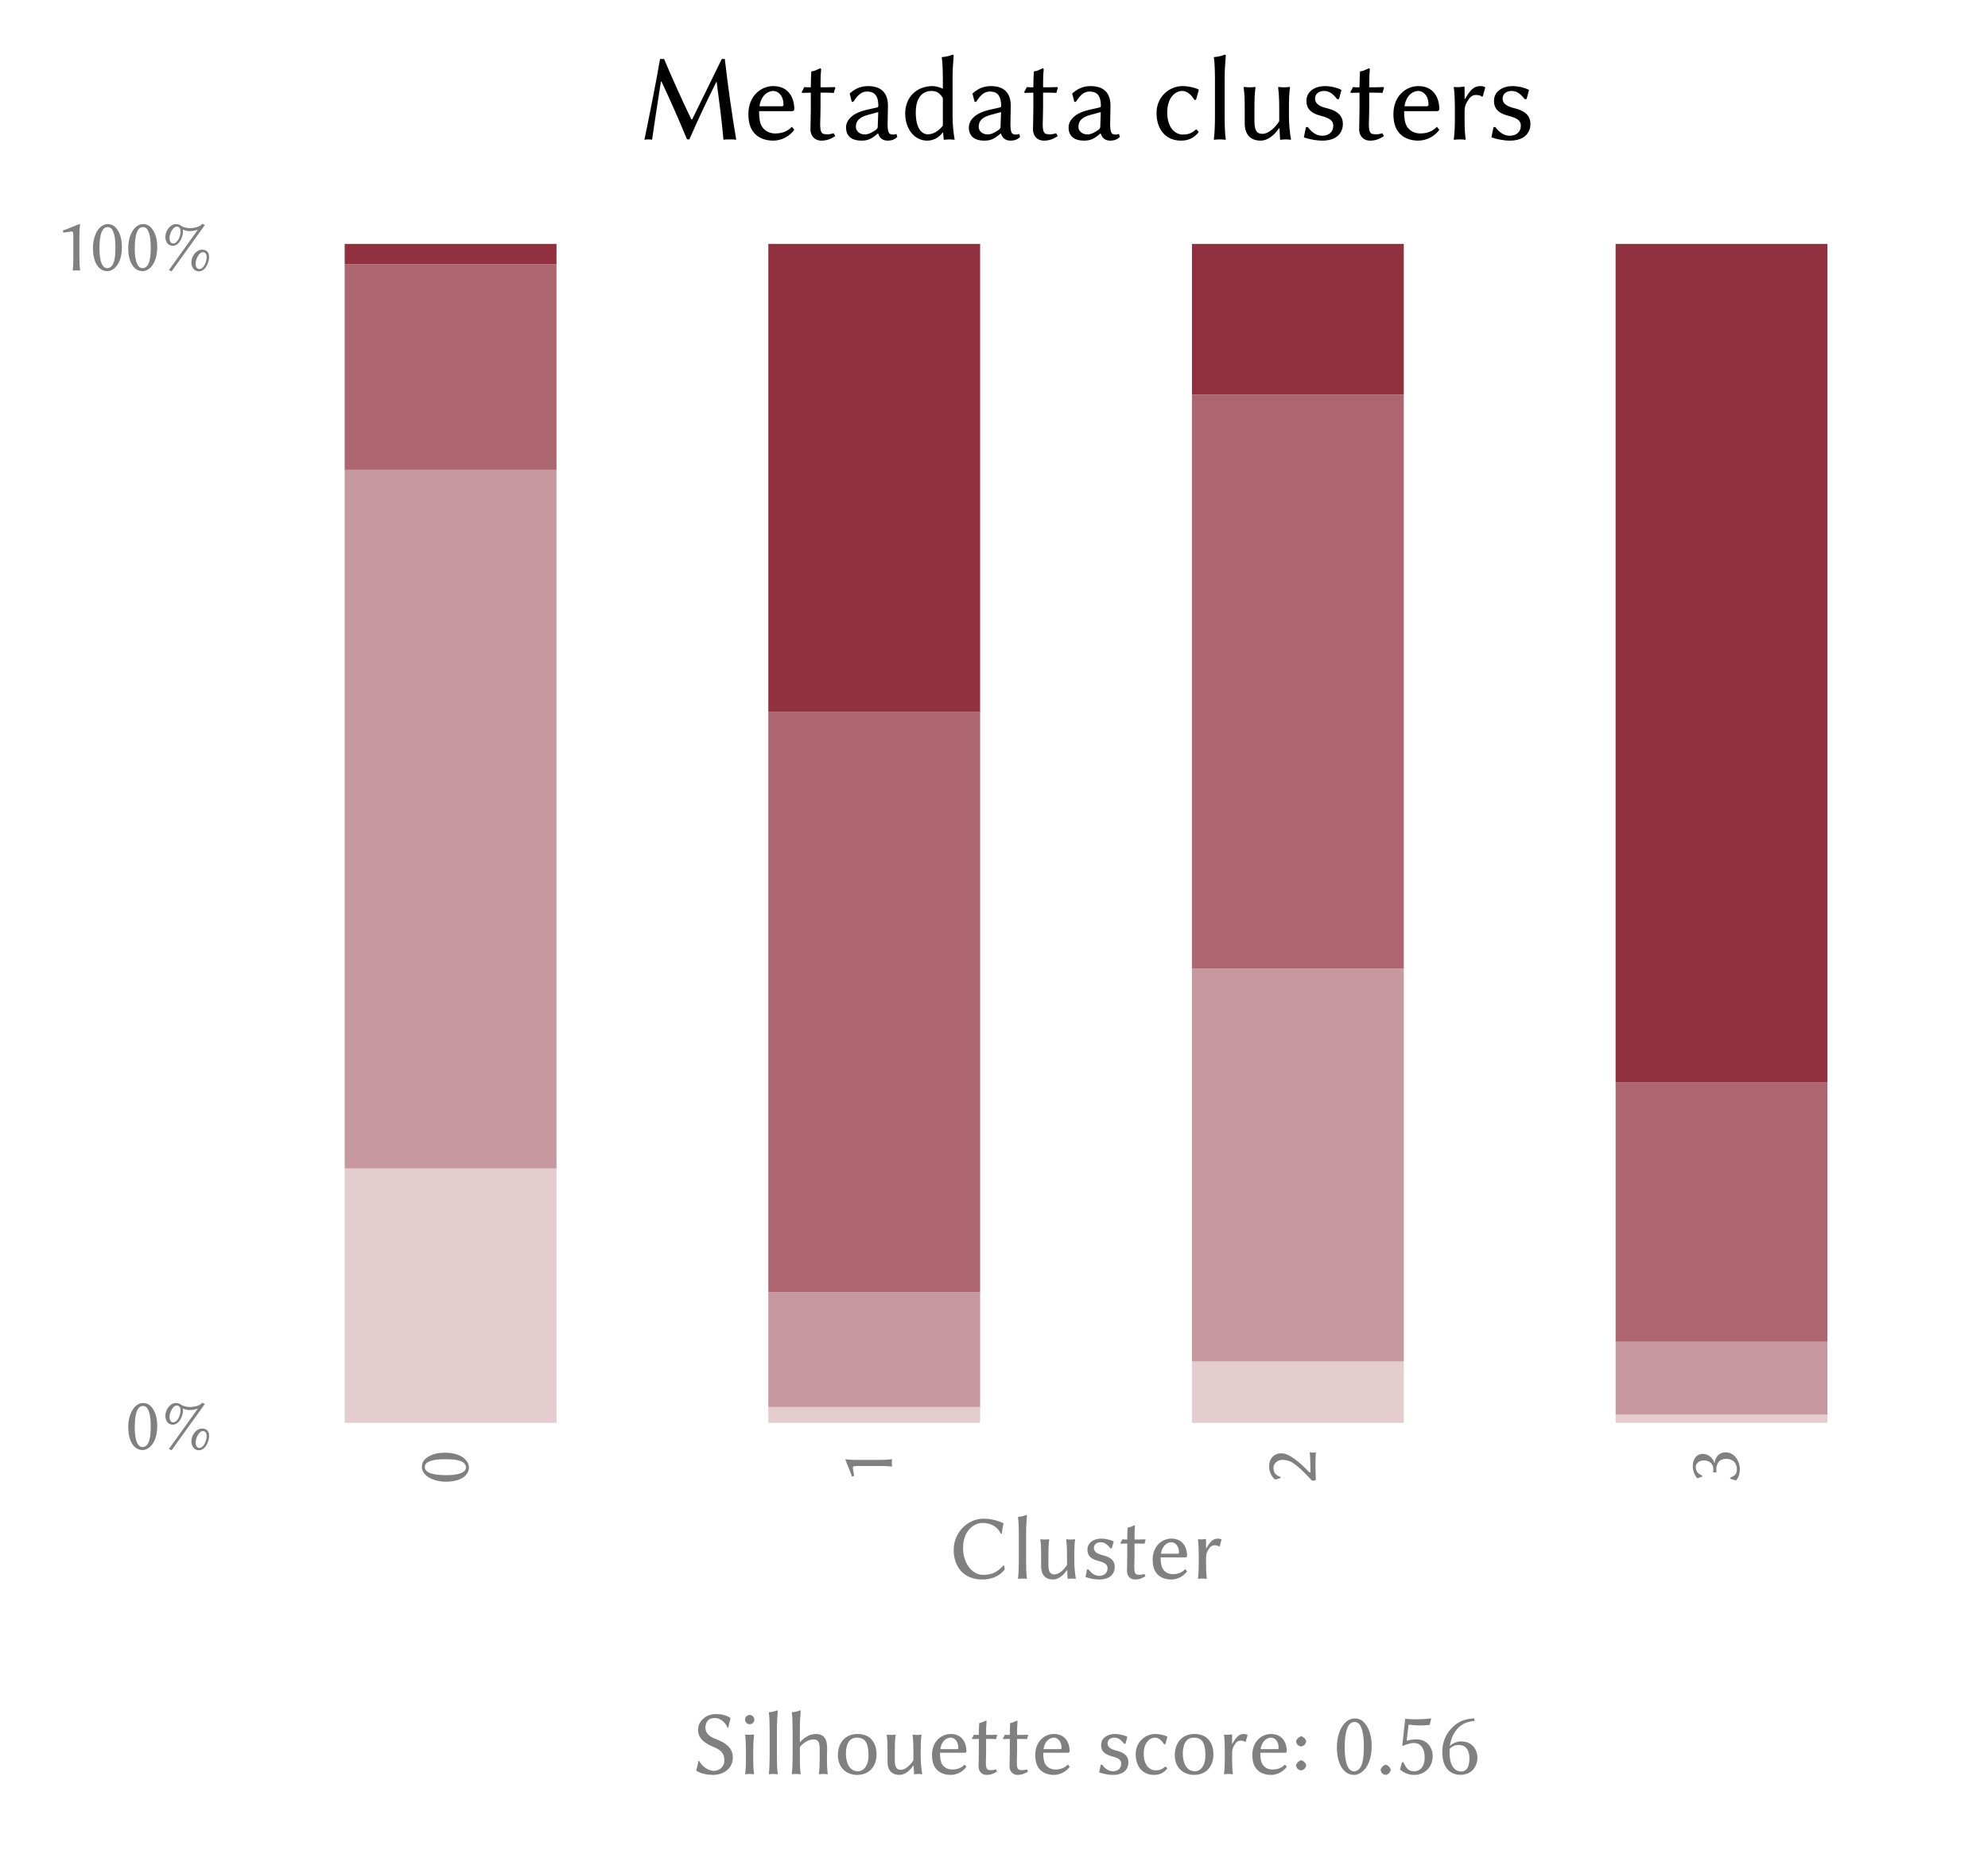 <?xml version="1.0" encoding="utf-8" standalone="no"?>
<!DOCTYPE svg PUBLIC "-//W3C//DTD SVG 1.1//EN"
  "http://www.w3.org/Graphics/SVG/1.1/DTD/svg11.dtd">
<!-- Created with matplotlib (https://matplotlib.org/) -->
<svg height="243.735pt" version="1.1" viewBox="0 0 261.85 243.735" width="261.85pt" xmlns="http://www.w3.org/2000/svg" xmlns:xlink="http://www.w3.org/1999/xlink">
 <defs>
  <style type="text/css">
*{stroke-linecap:butt;stroke-linejoin:round;}
  </style>
 </defs>
 <g id="figure_1">
  <g id="patch_1">
   <path d="M 0 243.735 
L 261.85 243.735 
L 261.85 0 
L 0 0 
z
" style="fill:none;"/>
  </g>
  <g id="axes_1">
   <g id="patch_2">
    <path d="M 31.45 187.447 
L 254.65 187.447 
L 254.65 24.367 
L 31.45 24.367 
z
" style="fill:none;"/>
   </g>
   <g id="patch_3">
    <path clip-path="url(#pabb677151f)" d="M 45.4 187.447 
L 73.3 187.447 
L 73.3 153.941 
L 45.4 153.941 
z
" style="fill:#e4cccf;"/>
   </g>
   <g id="patch_4">
    <path clip-path="url(#pabb677151f)" d="M 101.2 187.447 
L 129.1 187.447 
L 129.1 185.371 
L 101.2 185.371 
z
" style="fill:#e4cccf;"/>
   </g>
   <g id="patch_5">
    <path clip-path="url(#pabb677151f)" d="M 157 187.447 
L 184.9 187.447 
L 184.9 179.371 
L 157 179.371 
z
" style="fill:#e4cccf;"/>
   </g>
   <g id="patch_6">
    <path clip-path="url(#pabb677151f)" d="M 212.8 187.447 
L 240.7 187.447 
L 240.7 186.38 
L 212.8 186.38 
z
" style="fill:#e4cccf;"/>
   </g>
   <g id="patch_7">
    <path clip-path="url(#pabb677151f)" d="M 45.4 153.941 
L 73.3 153.941 
L 73.3 61.89 
L 45.4 61.89 
z
" style="fill:#c898a0;"/>
   </g>
   <g id="patch_8">
    <path clip-path="url(#pabb677151f)" d="M 101.2 185.371 
L 129.1 185.371 
L 129.1 170.213 
L 101.2 170.213 
z
" style="fill:#c898a0;"/>
   </g>
   <g id="patch_9">
    <path clip-path="url(#pabb677151f)" d="M 157 179.371 
L 184.9 179.371 
L 184.9 127.599 
L 157 127.599 
z
" style="fill:#c898a0;"/>
   </g>
   <g id="patch_10">
    <path clip-path="url(#pabb677151f)" d="M 212.8 186.38 
L 240.7 186.38 
L 240.7 176.773 
L 212.8 176.773 
z
" style="fill:#c898a0;"/>
   </g>
   <g id="patch_11">
    <path clip-path="url(#pabb677151f)" d="M 45.4 61.89 
L 73.3 61.89 
L 73.3 34.794 
L 45.4 34.794 
z
" style="fill:#ad6570;"/>
   </g>
   <g id="patch_12">
    <path clip-path="url(#pabb677151f)" d="M 101.2 170.213 
L 129.1 170.213 
L 129.1 93.802 
L 101.2 93.802 
z
" style="fill:#ad6570;"/>
   </g>
   <g id="patch_13">
    <path clip-path="url(#pabb677151f)" d="M 157 127.599 
L 184.9 127.599 
L 184.9 51.994 
L 157 51.994 
z
" style="fill:#ad6570;"/>
   </g>
   <g id="patch_14">
    <path clip-path="url(#pabb677151f)" d="M 212.8 176.773 
L 240.7 176.773 
L 240.7 142.615 
L 212.8 142.615 
z
" style="fill:#ad6570;"/>
   </g>
   <g id="patch_15">
    <path clip-path="url(#pabb677151f)" d="M 45.4 34.794 
L 73.3 34.794 
L 73.3 32.133 
L 45.4 32.133 
z
" style="fill:#913140;"/>
   </g>
   <g id="patch_16">
    <path clip-path="url(#pabb677151f)" d="M 101.2 93.802 
L 129.1 93.802 
L 129.1 32.133 
L 101.2 32.133 
z
" style="fill:#913140;"/>
   </g>
   <g id="patch_17">
    <path clip-path="url(#pabb677151f)" d="M 157 51.994 
L 184.9 51.994 
L 184.9 32.133 
L 157 32.133 
z
" style="fill:#913140;"/>
   </g>
   <g id="patch_18">
    <path clip-path="url(#pabb677151f)" d="M 212.8 142.615 
L 240.7 142.615 
L 240.7 32.133 
L 212.8 32.133 
z
" style="fill:#913140;"/>
   </g>
   <g id="matplotlib.axis_1">
    <g id="xtick_1">
     <g id="line2d_1"/>
     <g id="text_1">
      <!-- 0 -->
      <defs>
       <path d="M 23.297 57.094 
C 25 57.094 26.594 56.5 27.703 55.5 
C 30.797 52.906 33.5 45.094 33.5 31.703 
C 33.5 22.5 33.203 17.297 31.797 12.203 
C 29.594 3.906 24.703 2.906 22.906 2.906 
C 13.594 2.906 12.5 20 12.5 28.703 
C 12.5 53.406 18.703 57.094 23.297 57.094 
z
M 22.797 -1 
C 30.5 -1 42.094 7.5 42.094 30.906 
C 42.094 46.5 36.406 54.203 32.797 57.5 
C 30.094 60 26.906 61 23.297 61 
C 13.297 61 3.906 48.594 3.906 28.906 
C 3.906 12.703 10.406 -1 22.797 -1 
z
" id="LinBiolinumO-48"/>
      </defs>
      <g style="fill:#808080;" transform="translate(61.665 195.597)rotate(-90)scale(0.1 -0.1)">
       <use xlink:href="#LinBiolinumO-48"/>
      </g>
     </g>
    </g>
    <g id="xtick_2">
     <g id="line2d_2"/>
     <g id="text_2">
      <!-- 1 -->
      <defs>
       <path d="M 32.594 18.906 
L 32.594 44.297 
C 32.594 55.094 33.203 59.094 33.406 60.5 
C 33.406 61 33.094 61 32.703 61 
C 26.203 58.906 18.594 55 10.797 52.594 
L 11.406 49.703 
C 15.906 50.203 20.797 51.297 22.797 51.297 
C 24.594 51.297 24.594 47.297 24.594 43.703 
L 24.594 18.906 
C 24.594 11.094 24.5 5.703 23.797 0 
L 23.906 -0.297 
C 23.906 -0.297 26.703 0 28.5 0 
C 30.5 0 33.297 -0.297 33.297 -0.297 
L 33.5 0 
C 32.797 6 32.594 11 32.594 18.906 
z
" id="LinBiolinumO-49"/>
      </defs>
      <g style="fill:#808080;" transform="translate(117.465 195.597)rotate(-90)scale(0.1 -0.1)">
       <use xlink:href="#LinBiolinumO-49"/>
      </g>
     </g>
    </g>
    <g id="xtick_3">
     <g id="line2d_3"/>
     <g id="text_3">
      <!-- 2 -->
      <defs>
       <path d="M 22.203 55.297 
C 27.406 55.297 32.703 50.5 32.703 43.406 
C 32.703 39.297 31.5 34 28.906 30.094 
C 21.797 19.406 10.297 9.297 5.406 4.703 
C 5.297 4.297 5.203 3.906 5.203 3.406 
C 5.203 1.906 5.703 0.297 6.203 -0.5 
C 13.594 -0.297 17.906 0 25.203 0 
C 32.406 0 35.406 -0.203 42.5 -0.5 
C 42.406 0.5 42.203 1.703 42.203 2.797 
C 42.203 4.406 42.297 5.906 42.703 7.5 
C 37.094 7 34 6.703 24.406 6.703 
C 20.906 6.703 19 6.703 16.203 6.5 
C 16.203 6.594 16.094 6.797 16.094 7 
C 16.094 7.906 17.203 8.906 17.906 9.703 
C 22.797 14.406 27.5 18.906 34.094 27.797 
C 37.797 32.703 41.297 39.094 41.297 44.797 
C 41.297 54.297 34.906 61 23.797 61 
C 14.703 61 8.797 55.906 6.594 52.906 
L 8.703 46 
L 10 45.906 
C 11.406 48.906 11.906 50.906 14.5 53 
C 16.5 54.594 19.406 55.297 22.203 55.297 
z
" id="LinBiolinumO-50"/>
      </defs>
      <g style="fill:#808080;" transform="translate(173.265 195.597)rotate(-90)scale(0.1 -0.1)">
       <use xlink:href="#LinBiolinumO-50"/>
      </g>
     </g>
    </g>
    <g id="xtick_4">
     <g id="line2d_4"/>
     <g id="text_4">
      <!-- 3 -->
      <defs>
       <path d="M 20.906 2.906 
C 13 2.906 11.906 5.906 9.203 11.703 
L 7.703 11.594 
L 5.5 4.094 
L 5.797 3.797 
C 8.406 1.594 12.703 -1 20.703 -1 
C 29.203 -1 42.594 4.797 42.594 18 
C 42.594 25.906 36.5 31.5 28.797 32.203 
L 28.797 32.703 
C 34 33.906 40.594 39.703 40.594 48 
C 40.594 55.203 34.406 61 24.5 61 
C 16.797 61 11.203 57.594 8.703 55.406 
L 8.406 55.094 
L 10.5 48.703 
L 12 48.594 
C 14.406 54.203 17.594 57.094 23.594 57.094 
C 27.5 57.094 31.906 53 31.906 46.5 
C 31.906 42.094 30.406 38.906 28.094 36.703 
C 26.094 34.797 23.203 33.906 19.797 33.906 
C 18.594 33.906 17.5 34 16.094 34.203 
L 16.094 29.797 
C 17.297 30 19.406 30 20.297 30 
C 23.5 30 27.297 29.094 30.094 26.797 
C 32.703 24.594 34 21.094 34 17.203 
C 34 5.094 24.5 2.906 20.906 2.906 
z
" id="LinBiolinumO-51"/>
      </defs>
      <g style="fill:#808080;" transform="translate(229.065 195.597)rotate(-90)scale(0.1 -0.1)">
       <use xlink:href="#LinBiolinumO-51"/>
      </g>
     </g>
    </g>
    <g id="text_5">
     <!-- Cluster -->
     <defs>
      <path d="M 38 65.797 
C 21.094 65.797 5.203 51.203 5.203 31.5 
C 5.203 14.203 15.094 -1 36.594 -1 
C 45.797 -1 54.5 1.797 61.203 9.906 
C 61.094 11.094 60.906 13.297 60.594 14.203 
L 59.906 14.5 
C 52.797 6.703 46.797 4.094 37.5 4.094 
C 24.797 4.094 15.5 17.797 15.5 33.406 
C 15.5 53.703 28.406 61.094 36.594 61.094 
C 45.594 61.094 52.906 57.5 57 49.297 
L 58.203 49.406 
C 58.5 54.5 58.906 56.203 60 60.5 
L 59.797 60.797 
C 59.797 60.797 50.203 65.797 38 65.797 
z
" id="LinBiolinumO-67"/>
      <path d="M 9 20 
C 9 12.5 8.797 5.297 8.094 0 
L 8.297 -0.297 
C 9.5 -0.094 11.797 0 13 0 
C 14.203 0 16.5 -0.094 17.703 -0.297 
L 17.906 0 
C 17.094 5.703 17 12.406 17 20 
L 17 50 
C 17 57.5 17.406 62.406 17.906 68.797 
C 17.906 69.5 17.594 69.797 17 69.797 
C 14.406 68.797 12.297 68.094 8.297 67.797 
L 8.094 67.5 
C 8.797 63.203 9 55.797 9 48.203 
z
" id="LinBiolinumO-108"/>
      <path d="M 36.5 9.203 
L 36.906 8.906 
L 37.406 0 
C 37.406 -0.203 37.5 -0.297 37.797 -0.297 
C 39.094 -0.203 40.297 0 41.703 0 
C 43 0 44.906 -0.094 46.203 -0.297 
L 46.406 0 
C 45.594 4.297 44.703 11.703 44.703 19.203 
L 44.703 24.906 
C 44.703 32.406 44.797 37.594 45.594 42.906 
L 45.406 43.203 
C 44.203 43 41.906 42.906 40.703 42.906 
C 39.5 42.906 37.203 43 36 43.203 
L 35.797 42.906 
C 36.5 37.094 36.703 32.5 36.703 24.906 
L 36.703 15.094 
C 33.594 9.906 27.906 4.594 23 4.594 
C 19.5 4.594 16.297 5.703 16.297 15 
L 16.297 24.906 
C 16.297 32.406 16.406 37.594 17.203 42.906 
L 17 43.203 
C 15.797 43 13.5 42.906 12.297 42.906 
C 11.094 42.906 8.797 43 7.594 43.203 
L 7.406 42.906 
C 8.203 37.203 8.297 32.5 8.297 24.906 
L 8.297 12.906 
C 8.297 6 11.5 -1 21.406 -1 
C 27.594 -1 33.203 4.094 36.5 9.203 
z
" id="LinBiolinumO-117"/>
      <path d="M 5 10.094 
L 3.297 1.703 
C 9 -0.297 14.594 -1 18.406 -1 
C 32.203 -1 35.406 7.203 35.406 12.703 
C 35.406 20.906 28.906 24.094 21.797 25.797 
C 18 26.703 12.5 28.594 12.5 33.594 
C 12.5 37.703 15.797 39.906 20.094 39.906 
C 25.297 39.906 28.5 35.797 30.797 33.094 
L 32.203 33.203 
L 34.203 40.594 
L 34 40.906 
C 31.094 42.406 25.594 43.906 20.5 43.906 
C 13.094 43.906 5.406 40 5.406 31.703 
C 5.406 23.703 11.297 21 17.406 19.406 
C 23.203 17.797 27.5 16.203 27.5 11.297 
C 27.5 6 23.594 3 18.297 3 
C 13.5 3 9.297 6.297 6.5 10.203 
z
" id="LinBiolinumO-115"/>
      <path d="M 9.5 42.906 
C 7.406 42.906 5.297 42.906 4.094 43.094 
C 3.406 41.406 2.797 40.5 1.906 39 
L 2.406 38.297 
C 4.094 38.406 7.203 38.406 9.5 38.5 
L 9.5 24.797 
C 9.5 18.797 9.203 11.594 9.203 8.594 
C 9.203 2.094 13.406 -1 18 -1 
C 22.203 -1 25.406 0 29.594 2.703 
L 28.297 5.094 
C 25.297 4.094 23 4 20.5 4.406 
C 18.094 4.703 17.203 7.094 17.203 12.594 
C 17.203 15.594 17.5 19.906 17.5 25.906 
L 17.5 38.5 
L 21.297 38.5 
C 23.703 38.5 27.094 38.406 28.5 38.297 
C 28.797 39.906 29.094 40.906 29.703 42.406 
L 29.203 43.094 
C 27.406 43 24.5 42.906 22.203 42.906 
L 17.5 42.906 
C 17.5 50.297 17.5 51.703 18 57.5 
C 18 58.203 17.703 58.5 17.094 58.5 
C 14.5 57.5 13.297 56.406 10.094 56 
L 9.906 55.703 
C 9.703 52.203 9.5 48.703 9.5 42.906 
z
" id="LinBiolinumO-116"/>
      <path d="M 12.5 27.297 
C 14.203 37.703 20.703 39.906 23.906 39.906 
C 27.797 39.906 32.297 36.203 32.297 28.703 
C 32.297 27.797 31.906 27.297 30.906 27.297 
z
M 39.203 10.406 
C 35.703 6.594 31 4.906 25.5 4.906 
C 22 4.906 17.297 6.203 14.594 10.594 
C 12.797 13.406 12.203 17.406 12.203 23.297 
L 39.406 23.297 
C 40.5 23.297 41.203 23.906 41.203 25 
C 41.203 33.406 37.094 43.906 23.906 43.906 
C 13.594 43.906 3.406 35.594 3.406 20.906 
C 3.406 15.203 4.5 9.594 7.906 5.594 
C 11.297 1.406 17 -1 23.797 -1 
C 31 -1 37.406 2.703 41.203 7.906 
z
" id="LinBiolinumO-101"/>
      <path d="M 16.703 33.406 
L 16.703 42.5 
C 16.703 43.203 16.5 43.5 16.094 43.5 
C 13.797 43 10.203 42.906 8 43.203 
L 7.797 42.906 
C 8.5 38.5 8.703 31 8.703 23.5 
L 8.703 18 
C 8.703 10.5 8.5 5.297 7.797 0 
L 8 -0.297 
C 9.203 -0.094 11.5 0 12.703 0 
C 13.906 0 16.203 -0.094 17.406 -0.297 
L 17.594 0 
C 16.797 5.703 16.703 10.406 16.703 18 
L 16.703 23.203 
C 16.703 27.406 17.906 29.797 20.094 33.094 
C 21.5 35.297 23.797 36.594 25.703 36.594 
C 27.703 36.594 29.594 36.406 30.906 35.203 
L 31.703 35.406 
L 33.703 42.797 
L 33.297 43.203 
C 31.594 43.703 31.5 43.906 29.703 43.906 
C 24.297 43.906 21.406 40.797 17 33.203 
z
" id="LinBiolinumO-114"/>
     </defs>
     <g style="fill:#808080;" transform="translate(124.99 207.973)scale(0.12 -0.12)">
      <use xlink:href="#LinBiolinumO-67"/>
      <use x="67.7" xlink:href="#LinBiolinumO-108"/>
      <use x="92.9" xlink:href="#LinBiolinumO-117"/>
      <use x="146.6" xlink:href="#LinBiolinumO-115"/>
      <use x="186.2" xlink:href="#LinBiolinumO-116"/>
      <use x="220.2" xlink:href="#LinBiolinumO-101"/>
      <use x="265.5" xlink:href="#LinBiolinumO-114"/>
     </g>
     <!--  -->
     <g style="fill:#808080;" transform="translate(143.05 220.844)scale(0.12 -0.12)"/>
     <!-- Silhouette score: 0.56 -->
     <defs>
      <path d="M 24.203 3.406 
C 18.594 3.406 11.406 8.297 8.297 14.203 
L 7.297 14.094 
C 6.906 10.5 5.797 6.797 5 3.797 
L 5.203 3.5 
C 5.203 3.5 11.703 -1 23.406 -1 
C 35.703 -1 45.203 6.5 45.203 18.094 
C 45.203 29.703 35.297 35 27.297 38.094 
C 22.203 40 15.094 42.906 15.094 51.203 
C 15.094 54.797 17.094 58.797 19.703 60.203 
C 21.406 61.094 23.5 61.406 25.797 61.406 
C 31.297 61.406 36.703 57.094 39.406 50.906 
L 40.406 51 
C 40.797 54.594 41.797 58 42.703 61 
L 42.5 61.297 
C 42.5 61.297 38.297 65.797 26.594 65.797 
C 23.906 65.797 20.906 65.297 18 64.094 
C 12.094 61.594 7 55.797 7 48.5 
C 7 38 15.906 33.094 24.203 29.594 
C 30.703 26.906 35.906 23.594 35.906 15.094 
C 35.906 7.594 30.094 3.406 24.203 3.406 
z
" id="LinBiolinumO-83"/>
      <path d="M 8 59.703 
C 8 57 10.406 54.594 13.094 54.594 
C 15.797 54.594 18.203 57 18.203 59.703 
C 18.203 62.406 15.797 64.797 13.094 64.797 
C 10.406 64.797 8 62.406 8 59.703 
z
M 9 23.5 
L 9 18 
C 9 10.5 8.797 5.406 8.094 0 
L 8.297 -0.297 
C 9.5 -0.094 11.797 0 13 0 
C 14.203 0 16.5 -0.094 17.703 -0.297 
L 17.906 0 
C 17.094 5.594 17 10.406 17 18 
L 17 25.094 
C 17 32.594 17.203 36.203 17.906 42.297 
C 17.906 43.203 17.703 43.297 17 43.297 
C 14.703 43 10.406 43 8.297 43.203 
L 8.094 42.906 
C 8.703 38.594 9 31 9 23.5 
z
" id="LinBiolinumO-105"/>
      <path d="M 17 35.203 
L 17 50.094 
C 17 57.5 17.406 62.594 17.906 68.797 
C 17.906 69.5 17.594 69.797 17 69.797 
C 14.406 68.797 12.297 68.094 8.297 67.797 
L 8.094 67.5 
C 8.797 63.203 9 55.703 9 48.094 
L 9 18 
C 9 10.5 8.797 5.594 8.094 0 
L 8.297 -0.297 
C 9.5 -0.094 11.797 0 13 0 
C 14.203 0 16.5 -0.094 17.703 -0.297 
L 17.906 0 
C 17.094 5.703 17 10.406 17 18 
L 17 29.703 
C 22.094 35.703 27.906 37.906 31.5 37.906 
C 36.594 37.906 38.703 35.906 38.703 27.797 
L 38.703 18 
C 38.703 10.5 38.594 5.297 37.797 0 
L 38 -0.297 
C 39.203 -0.094 41.5 0 42.703 0 
C 43.906 0 46.203 -0.094 47.406 -0.297 
L 47.594 0 
C 46.797 5.703 46.703 10.406 46.703 18 
C 46.703 21.203 46.906 24.906 46.906 28.094 
C 46.906 38.5 43.5 43.906 34.5 43.906 
C 30.703 43.906 23.594 42.406 17.203 34.906 
z
" id="LinBiolinumO-104"/>
      <path d="M 3.797 20.5 
C 3.797 8.5 11.703 -1 25 -1 
C 38.203 -1 46.203 8.297 46.203 21.406 
C 46.203 35 38.906 43.906 25.406 43.906 
C 12.297 43.906 3.797 34.703 3.797 20.5 
z
M 24.703 39.906 
C 35.297 39.906 37.406 31.703 37.406 19.594 
C 37.406 10 32.594 3 25.906 3 
C 15.297 3 12.594 14.5 12.594 22.203 
C 12.594 30.906 15.297 39.906 24.703 39.906 
z
" id="LinBiolinumO-111"/>
      <path id="LinBiolinumO-32"/>
      <path d="M 25 39.906 
C 28.797 39.906 32.297 37 35 32.5 
L 36.297 32.594 
L 38.594 40.797 
L 38.406 41.094 
C 35.297 42.703 30.094 43.906 25.094 43.906 
C 14.703 43.906 3.797 35.406 3.797 21.797 
C 3.797 7.797 11.703 -1 23.906 -1 
C 29.906 -1 34.594 1 38.594 6.094 
L 36.703 8.203 
L 36.297 8.203 
C 32.5 4.797 29.297 4 25.594 4 
C 18.297 4 12.594 10.594 12.594 22.297 
C 12.594 33.297 18.406 39.906 25 39.906 
z
" id="LinBiolinumO-99"/>
      <path d="M 6.094 35.594 
C 6.906 32.203 8.297 30.906 11.5 30.203 
L 11.906 30.203 
C 14.703 30.906 16.203 32.297 17.297 35.594 
L 17.297 36 
C 16.297 38.797 14.797 40.297 11.906 41.406 
L 11.5 41.406 
C 8.406 40.094 7 38.594 6.094 36 
z
M 6.094 9.297 
C 6.906 5.906 8.297 4.594 11.5 3.906 
L 11.906 3.906 
C 14.703 4.594 16.203 6 17.297 9.297 
L 17.297 9.703 
C 16.297 12.5 14.797 14 11.906 15.094 
L 11.5 15.094 
C 8.406 13.797 7 12.297 6.094 9.703 
z
" id="LinBiolinumO-58"/>
      <path d="M 5.406 4.406 
C 6.203 1 7.594 -0.297 10.797 -1 
L 11.203 -1 
C 14 -0.297 15.5 1.094 16.594 4.406 
L 16.594 4.797 
C 15.594 7.594 14.094 9.094 11.203 10.203 
L 10.797 10.203 
C 7.703 8.906 6.297 7.406 5.406 4.797 
z
" id="LinBiolinumO-46"/>
      <path d="M 20.203 -1 
C 32.094 -1 40.594 7.797 40.594 19.594 
C 40.594 29.297 34.094 38 22.906 38 
C 18.797 38 14.203 37.297 12 36.5 
L 14.094 54.203 
C 17.797 53.703 22.094 53.297 26.797 53.297 
C 29.797 53.297 33.203 53.406 37.297 53.906 
L 38.906 60.703 
L 38.203 61 
C 32.5 60.297 27.094 60 21.797 60 
C 18.094 60 13.797 60.297 10.406 60.594 
L 7.203 31.094 
L 7.906 30.906 
C 11.797 32.5 15.594 34 20.297 34 
C 26.797 34 31.797 28.797 31.797 17.906 
C 31.797 8.703 27.203 3 20.406 3 
C 12.906 3 11.594 7 8.297 13 
L 6.906 12.906 
L 4.703 4.906 
L 5.094 4.594 
C 7.594 2.406 12.594 -1 20.203 -1 
z
" id="LinBiolinumO-53"/>
      <path d="M 12.703 27.703 
C 16.594 31.703 20.594 31.797 22.797 31.797 
C 32.906 31.797 34.406 22.203 34.406 17.297 
C 34.406 6.297 30.297 2.703 25.5 2.703 
C 20.203 2.703 12.594 6.203 12.594 24 
C 12.594 25 12.594 26.703 12.703 27.703 
z
M 40 58.297 
L 39.703 61.094 
C 29.406 60.5 22.094 57.703 15.297 50.797 
C 8 43.5 4.594 34 4.594 24.297 
C 4.594 3.297 16.703 -0.906 24.406 -0.906 
C 39 -0.906 43.203 10.797 43.203 18 
C 43.203 22.797 40.5 35.797 24.906 35.797 
C 20.906 35.797 15.297 33.594 12.906 30.594 
C 14 39.094 17.594 46.203 22.406 50.906 
C 27.5 55.797 33.094 57.594 40 58.297 
z
" id="LinBiolinumO-54"/>
     </defs>
     <g style="fill:#808080;" transform="translate(91.102 233.715)scale(0.12 -0.12)">
      <use xlink:href="#LinBiolinumO-83"/>
      <use x="50.6" xlink:href="#LinBiolinumO-105"/>
      <use x="76.6" xlink:href="#LinBiolinumO-108"/>
      <use x="101.8" xlink:href="#LinBiolinumO-104"/>
      <use x="156.7" xlink:href="#LinBiolinumO-111"/>
      <use x="206.7" xlink:href="#LinBiolinumO-117"/>
      <use x="260.4" xlink:href="#LinBiolinumO-101"/>
      <use x="305.7" xlink:href="#LinBiolinumO-116"/>
      <use x="339.7" xlink:href="#LinBiolinumO-116"/>
      <use x="373.7" xlink:href="#LinBiolinumO-101"/>
      <use x="419" xlink:href="#LinBiolinumO-32"/>
      <use x="444" xlink:href="#LinBiolinumO-115"/>
      <use x="483.6" xlink:href="#LinBiolinumO-99"/>
      <use x="526.5" xlink:href="#LinBiolinumO-111"/>
      <use x="576.5" xlink:href="#LinBiolinumO-114"/>
      <use x="612" xlink:href="#LinBiolinumO-101"/>
      <use x="657.3" xlink:href="#LinBiolinumO-58"/>
      <use x="679.3" xlink:href="#LinBiolinumO-32"/>
      <use x="704.3" xlink:href="#LinBiolinumO-48"/>
      <use x="750.8" xlink:href="#LinBiolinumO-46"/>
      <use x="772.8" xlink:href="#LinBiolinumO-53"/>
      <use x="819.3" xlink:href="#LinBiolinumO-54"/>
     </g>
    </g>
   </g>
   <g id="matplotlib.axis_2">
    <g id="ytick_1">
     <g id="line2d_5"/>
     <g id="text_6">
      <!-- 0% -->
      <defs>
       <path d="M 46.203 8.906 
C 46.203 15.094 50.703 24 55.906 24 
C 57.406 24 60.703 23.094 60.703 17.5 
C 60.703 11.5 56.906 1.797 51 1.797 
C 49 1.797 46.203 3.297 46.203 8.906 
z
M 40.594 10.5 
C 40.594 4.797 43.797 -1.297 50.297 -1.297 
C 59.203 -1.297 63.906 10.406 63.906 17.594 
C 63.906 25.406 59 27.297 54.703 27.297 
C 46.797 27.297 40.594 18.5 40.594 10.5 
z
M 38.906 55.703 
C 37 55.703 33.297 55.594 27.5 58.297 
C 26.406 59.594 23.297 61 20.297 61 
C 12.594 61 6.297 52.203 6.297 44 
C 6.297 38.594 9.297 32.406 15.906 32.406 
C 24.906 32.406 29.594 44.5 29.594 51.297 
C 29.594 52.297 29.5 53.203 29.297 53.906 
C 31.297 52.703 35.297 51.703 37.797 51.703 
C 41 51.703 45.094 52.094 49.203 53.703 
L 10.906 0.297 
L 14.5 -1.297 
L 58.297 59.703 
L 54.906 61.406 
C 51.594 56.906 43.406 55.703 38.906 55.703 
z
M 11.797 42.5 
C 11.797 48.703 16.297 57.703 21.5 57.703 
C 23.406 57.703 26.297 56.5 26.297 51.203 
C 26.297 45 22.5 35.5 16.594 35.5 
C 14.703 35.5 11.797 36.906 11.797 42.5 
z
" id="LinBiolinumO-37"/>
      </defs>
      <g style="fill:#808080;" transform="translate(16.5 190.937)scale(0.1 -0.1)">
       <use xlink:href="#LinBiolinumO-48"/>
       <use x="46.5" xlink:href="#LinBiolinumO-37"/>
      </g>
     </g>
    </g>
    <g id="ytick_2">
     <g id="line2d_6"/>
    </g>
    <g id="ytick_3">
     <g id="line2d_7"/>
    </g>
    <g id="ytick_4">
     <g id="line2d_8"/>
    </g>
    <g id="ytick_5">
     <g id="line2d_9"/>
    </g>
    <g id="ytick_6">
     <g id="line2d_10"/>
     <g id="text_7">
      <!-- 100% -->
      <g style="fill:#808080;" transform="translate(7.2 35.623)scale(0.1 -0.1)">
       <use xlink:href="#LinBiolinumO-49"/>
       <use x="46.5" xlink:href="#LinBiolinumO-48"/>
       <use x="93" xlink:href="#LinBiolinumO-48"/>
       <use x="139.5" xlink:href="#LinBiolinumO-37"/>
      </g>
     </g>
    </g>
   </g>
   <g id="text_8">
    <!-- Metadata clusters -->
    <defs>
     <path d="M 19.297 66.203 
C 15.797 46 10.297 18.406 6.406 -0.297 
C 7.5 0 8.5 0 9.703 0 
C 10.797 0 11.594 0 12.703 -0.297 
C 14.203 10.203 17.594 32.5 20 47.594 
L 20.5 47.594 
C 28 31.703 35.094 15.5 41.5 0 
L 43.406 0 
C 50.594 16.406 57.703 31.594 65.594 47.297 
L 65.906 47.203 
C 68 31.5 70 16.203 71.5 -0.297 
C 73 0 74.906 0 76.406 0 
C 77.906 0 80.5 0 82 -0.297 
C 78.406 21.094 75.406 41.906 72.594 66.203 
L 70.094 66.203 
L 45.797 16.594 
L 45 16.594 
C 37.094 33 29.906 49 22.594 66.203 
z
" id="LinBiolinumO-77"/>
     <path d="M 31 22.5 
L 30.594 10.594 
C 30.594 9.297 30 8.594 29.203 8 
C 26.406 5.906 23 4.094 20 4.094 
C 15.5 4.094 12.594 7.094 12.594 10.203 
C 12.594 14.703 14.703 18.094 22.5 20.203 
z
M 31 4.797 
C 32.094 0.797 35.094 -1 38.797 -1 
C 41.297 -1 44.406 -0.406 46.703 2.094 
L 46 4.5 
C 44.906 4.094 44 4 43.297 4 
C 42.297 4 41 4.203 40.297 4.797 
C 39.297 5.703 38.703 8.094 38.703 12.594 
C 38.703 15.5 39 26.594 39 27.703 
C 39 41.203 30.094 43.906 22.5 43.906 
C 14.906 43.906 10.297 40.203 7.797 38.094 
L 7.5 37.703 
L 9.203 31 
L 10.5 30.906 
C 13.297 35.406 16.703 39.406 21.5 39.406 
C 25.094 39.406 31.094 38.906 31.094 27.594 
C 31.094 26.906 30.703 26.5 30.406 26.406 
L 21.094 24.297 
C 10.906 22 4.5 16.594 4.5 9.797 
C 4.5 2.406 9.594 -1 17 -1 
C 22.5 -1 25.297 0.297 30.594 4.797 
z
" id="LinBiolinumO-97"/>
     <path d="M 36.094 11.297 
C 32.406 6.594 27.797 4.203 23.797 4.203 
C 18.406 4.203 13.797 9.594 13.797 22.094 
C 13.797 37.094 21.703 39.906 26.594 39.906 
C 31.297 39.906 33.703 37.906 36.094 34.094 
z
M 36.094 5.797 
L 36.297 5.797 
L 36.797 0 
C 36.797 -0.203 37.094 -0.297 37.703 -0.297 
C 39 -0.203 39.703 0 41.094 0 
C 42.406 0 44.297 -0.094 45.594 -0.297 
L 45.797 0 
C 45 4.297 44.094 11.703 44.094 19.203 
L 44.094 50 
C 44.094 57.406 44.5 62.594 45 68.797 
C 45 69.5 44.703 69.797 44.094 69.797 
C 41.5 68.797 39.406 68.094 35.406 67.797 
L 35.203 67.5 
C 35.906 63.203 36.094 55.797 36.094 48.203 
L 36.094 41.703 
C 33.797 43 29.703 43.906 27.703 43.906 
C 14.594 43.906 5.094 34.906 5.094 21.297 
C 5.094 9 12.406 -1 23.203 -1 
C 28 -1 32.5 1.094 36.094 5.797 
z
" id="LinBiolinumO-100"/>
    </defs>
    <g transform="translate(83.853 18.367)scale(0.16 -0.16)">
     <use xlink:href="#LinBiolinumO-77"/>
     <use x="88.6" xlink:href="#LinBiolinumO-101"/>
     <use x="133.9" xlink:href="#LinBiolinumO-116"/>
     <use x="167.9" xlink:href="#LinBiolinumO-97"/>
     <use x="216" xlink:href="#LinBiolinumO-100"/>
     <use x="269" xlink:href="#LinBiolinumO-97"/>
     <use x="317.1" xlink:href="#LinBiolinumO-116"/>
     <use x="351.1" xlink:href="#LinBiolinumO-97"/>
     <use x="399.2" xlink:href="#LinBiolinumO-32"/>
     <use x="424.2" xlink:href="#LinBiolinumO-99"/>
     <use x="467.1" xlink:href="#LinBiolinumO-108"/>
     <use x="492.3" xlink:href="#LinBiolinumO-117"/>
     <use x="546" xlink:href="#LinBiolinumO-115"/>
     <use x="585.6" xlink:href="#LinBiolinumO-116"/>
     <use x="619.6" xlink:href="#LinBiolinumO-101"/>
     <use x="664.9" xlink:href="#LinBiolinumO-114"/>
     <use x="700.4" xlink:href="#LinBiolinumO-115"/>
    </g>
   </g>
  </g>
 </g>
 <defs>
  <clipPath id="pabb677151f">
   <rect height="163.08" width="223.2" x="31.45" y="24.367"/>
  </clipPath>
 </defs>
</svg>
